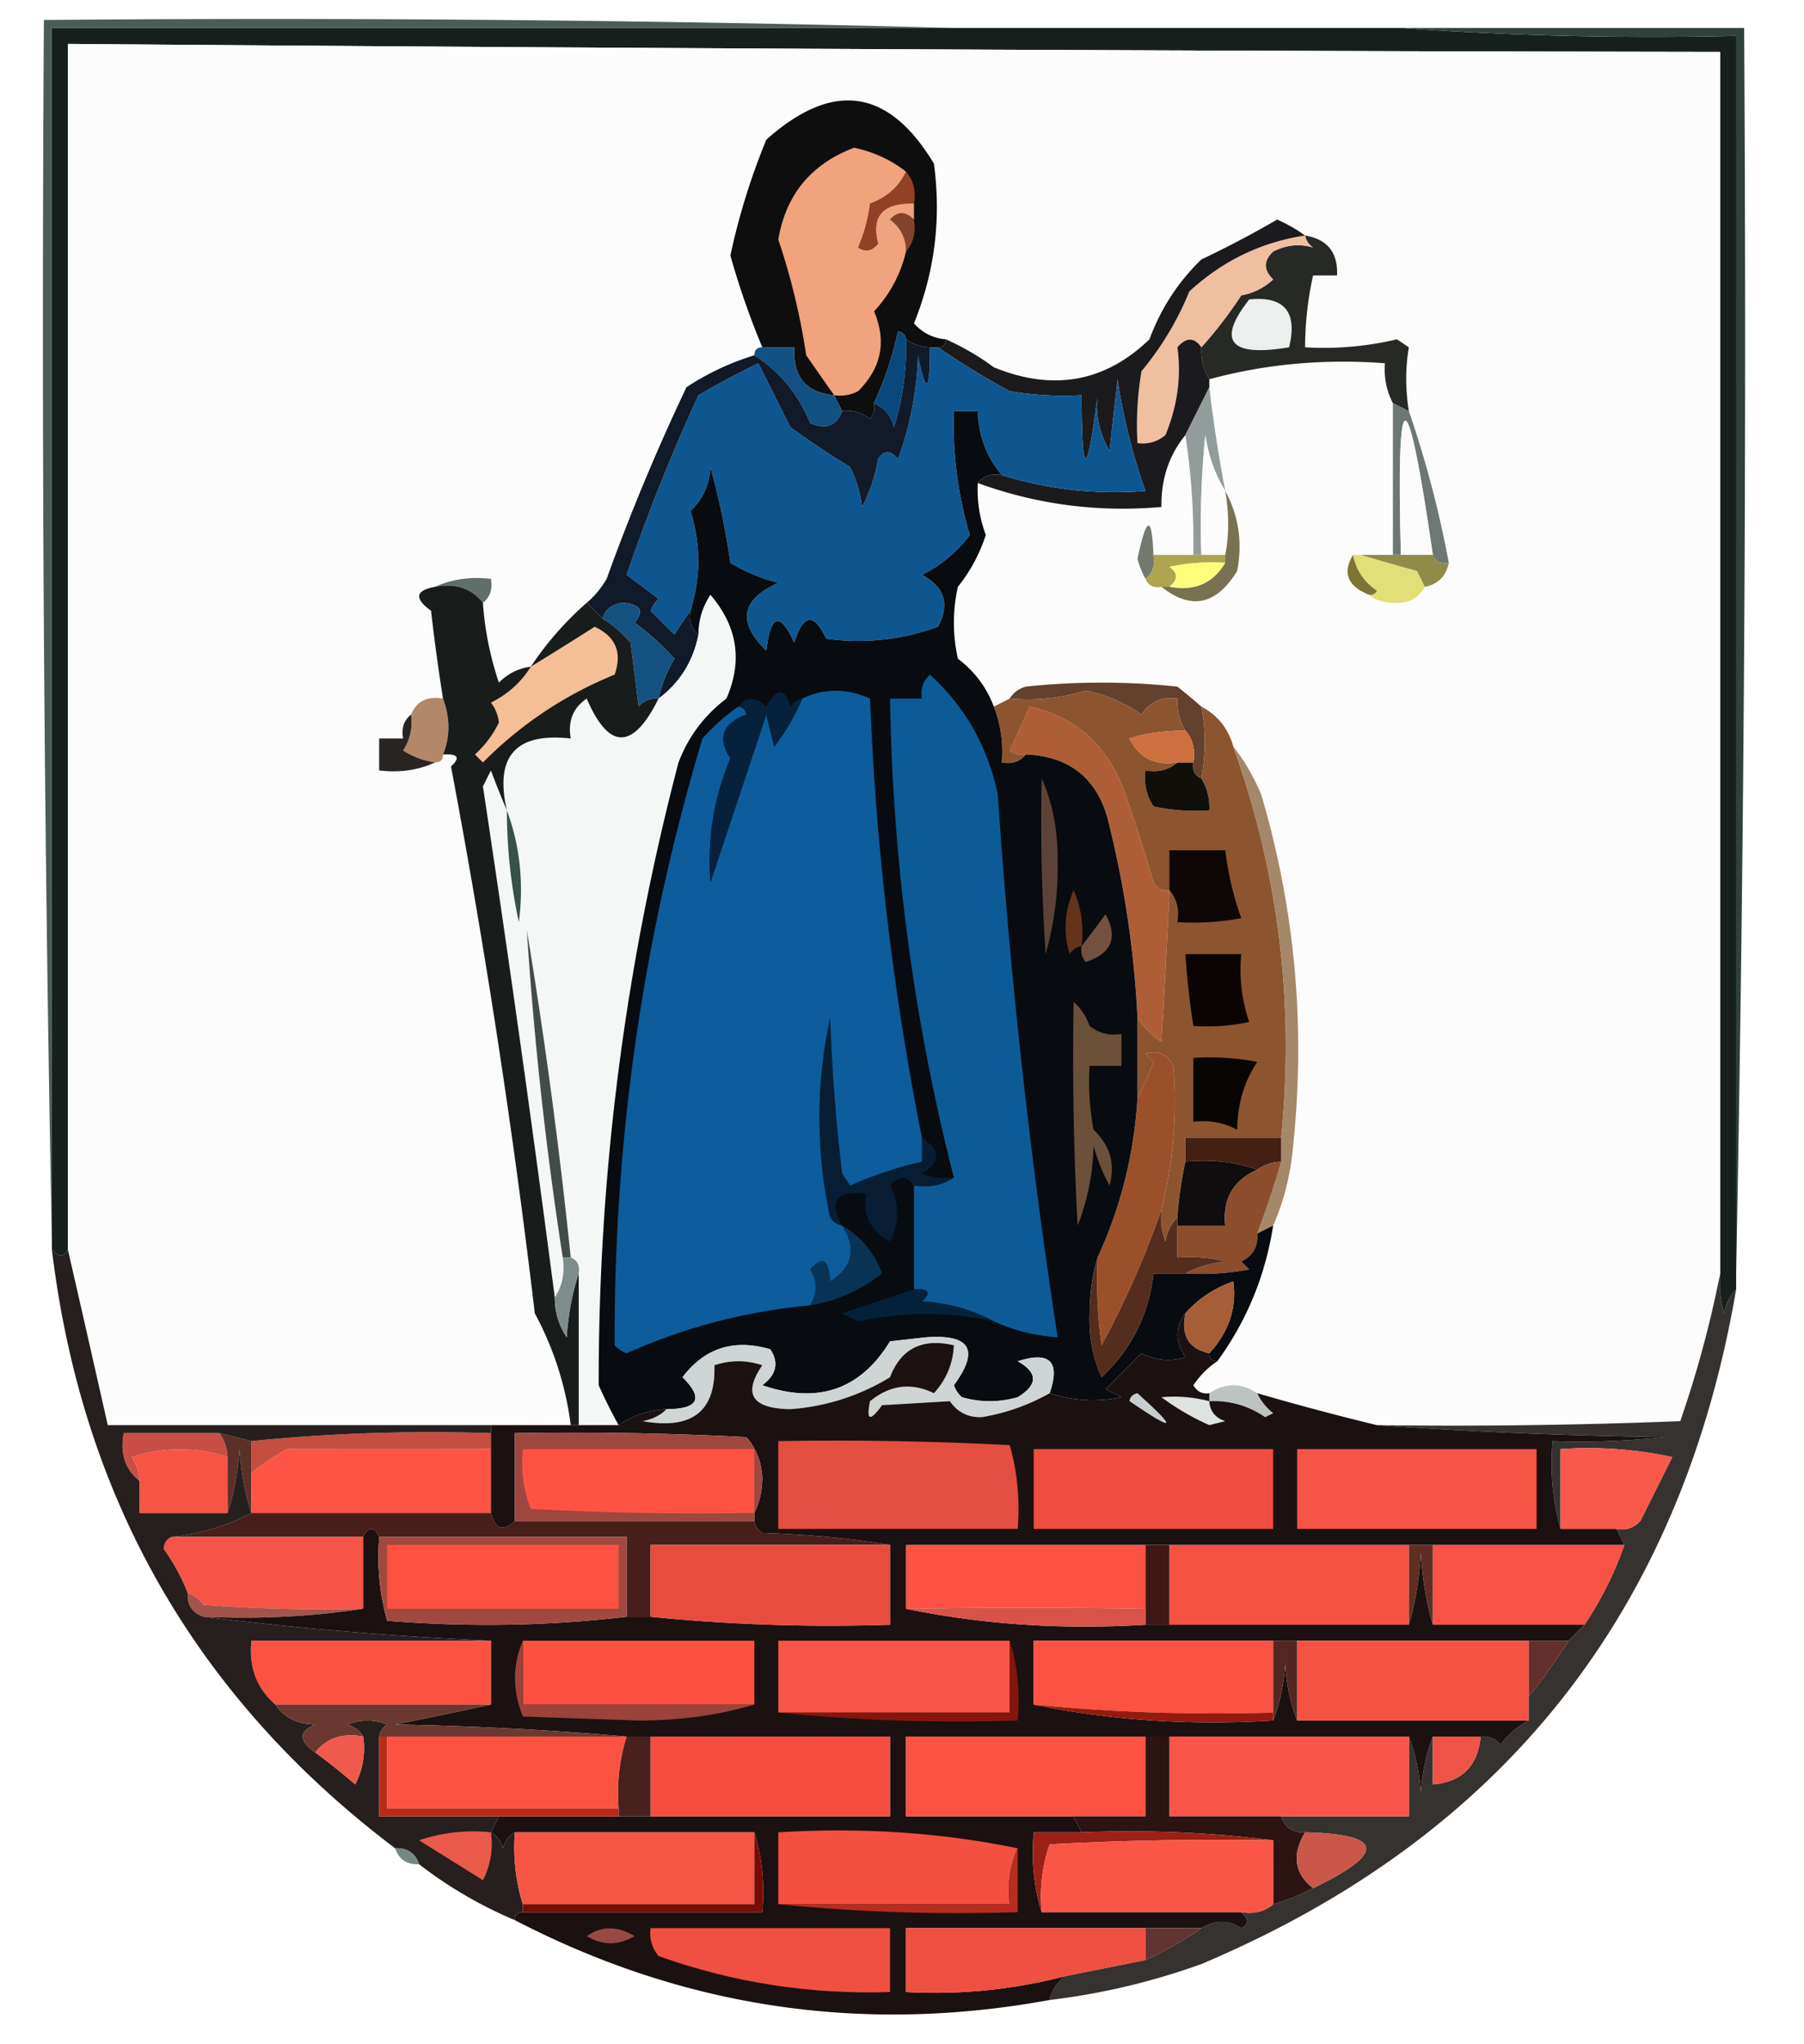 <svg xmlns="http://www.w3.org/2000/svg" width="226" height="256" style="shape-rendering:geometricPrecision;text-rendering:geometricPrecision;image-rendering:optimizeQuality;fill-rule:evenodd;clip-rule:evenodd"><path style="opacity:1" fill="#17201d" d="M119.5 3.5h56a441.589 441.589 0 0 0 42 1v157c-.768.763-1.268 1.763-1.5 3a12.93 12.93 0 0 1-.5-5V6.5a32399.91 32399.91 0 0 1-207-1v151c-.438 1.006-1.104 1.006-2 0V3.5h113z"/><path style="opacity:1" fill="#fcfcfc" d="M215.5 159.5a137.695 137.695 0 0 1-5 18.5c-12.662.5-25.329.667-38 .5a336.457 336.457 0 0 1-15-4c-2-1.333-4-1.333-6 0-.876.131-1.543-.202-2-1 .84-1.235 1.84-2.235 3-3 3.682-5.041 6.016-10.708 7-17 1.356-3.077 2.189-6.41 2.5-10 1.571-14.968.238-29.635-4-44-.941-2.227-2.108-4.227-3.5-6-.624-2.254-1.957-3.92-4-5a81.216 81.216 0 0 0-3-2.5 90.496 90.496 0 0 0-19 0c-.916.278-1.582.778-2 1.5l-2 1c-.898-2.405-2.398-4.405-4.5-6-.667-3-.667-6 0-9a20.447 20.447 0 0 0 3.5-6.5 15.892 15.892 0 0 1-1-6.5c7.382 2.695 15.049 3.695 23 3-.054-3.492.946-6.492 3-9a89.416 89.416 0 0 1 1 15h-5c-.198-5.064-.865-4.897-2 .5.243.902.577 1.735 1 2.5.342.838 1.008 1.172 2 1 3.72 2.951 6.887 2.284 9.5-2 .674-3.612.174-6.946-1.5-10a177.917 177.917 0 0 1-2-13v-1c7.056-1.91 14.389-2.576 22-2-.134 1.791.199 3.458 1 5v19h-5c-1.358 2.243-.692 3.91 2 5 .774.647 1.774.98 3 1 1.855.16 3.188-.507 4-2 1.644-.31 2.644-1.31 3-3a132.094 132.094 0 0 0-5-19c-.445-2.78-.445-5.447 0-8l-1.5-1a39.61 39.61 0 0 1-11.5 1 41.732 41.732 0 0 1 1-9h3c.131-2.867-1.203-4.533-4-5a19.62 19.62 0 0 0-3.5-2 128.474 128.474 0 0 1-9.5 5c-2.913 2.822-5.08 6.155-6.5 10-5.582 5.37-12.082 6.537-19.5 3.5a31.936 31.936 0 0 0-6-3.5c-1.59-.128-2.923-.795-4-2 2.6-6.423 3.433-13.09 2.5-20-5.669-9.443-12.669-10.443-21-3A84.653 84.653 0 0 0 91.5 32a99.613 99.613 0 0 0 4 11.5c-.667 0-1 .333-1 1a32.966 32.966 0 0 0-8.5 4 266.694 266.694 0 0 0-10 24c-.698 1.19-1.531 2.19-2.5 3a40.216 40.216 0 0 0-7 8c-1.544.203-2.878.87-4 2a39.712 39.712 0 0 1-2-10c.904-.709 1.237-1.709 1-3-2.56-.302-4.893.032-7 1-2.473.447-2.64 1.447-.5 3a247.5 247.5 0 0 0 1.5 11c-1.983-.343-3.317.323-4 2-.904.709-1.237 1.709-1 3h-3v4c2.56.302 4.893-.032 7-1 .667 0 1-.333 1-1 1.879-.107 2.212.393 1 1.5A1015.053 1015.053 0 0 1 67 164.5a40.019 40.019 0 0 1 4.5 14h-58a6161.659 6161.659 0 0 0-5-22V5.5c68.999.554 137.999.887 207 1v153z"/><path style="opacity:1" fill="#0e0e0e" d="M118.5 42.5c0 .667-.333 1-1 1h-1a5.728 5.728 0 0 1-3-1c-.06-.543-.393-.876-1-1a43.562 43.562 0 0 1-3 9 2.429 2.429 0 0 1-.5 2c-1.011-.837-2.178-1.17-3.5-1l-1-2c-3.509-.308-5.176-2.308-5-6h-4a99.613 99.613 0 0 1-4-11.5A84.653 84.653 0 0 1 96 17.5c8.331-7.443 15.331-6.443 21 3 .933 6.91.1 13.577-2.5 20 1.077 1.205 2.41 1.872 4 2z"/><path style="opacity:1" fill="#4c5c57" d="M119.5 3.5H6.5v152a5852.867 5852.867 0 0 1-1-153 3249.6 3249.6 0 0 1 114 1z"/><path style="opacity:1" fill="#82432c" d="M114.5 27.5c.268 1.599-.066 2.932-1 4 .02-1.643-.647-2.976-2-4 .925-1.062 1.925-1.062 3 0z"/><path style="opacity:1" fill="#944027" d="M113.5 21.5c.934 1.068 1.268 2.401 1 4-3.898-.125-5.398 1.541-4.5 5-.718.95-1.551 1.117-2.5.5a20.428 20.428 0 0 0 1.5-5.5c2.118-.783 3.618-2.116 4.5-4z"/><path style="opacity:1" fill="#272925" d="M163.5 29.5c2.797.467 4.131 2.133 4 5h-3a41.732 41.732 0 0 0-1 9 39.61 39.61 0 0 0 11.5-1l1.5 1c-.445 2.553-.445 5.22 0 8l-2-1c-.801-1.542-1.134-3.209-1-5-7.611-.576-14.944.09-22 2-.734-1.208-1.067-2.541-1-4 1.747-1.928 3.413-4.094 5-6.5 1.544-.29 2.877-.956 4-2-1.231-1.183-1.231-2.35 0-3.5 1.635-.83 3.302-.997 5-.5-.556-.383-.889-.883-1-1.5z"/><path style="opacity:1" fill="#edefee" d="M156.5 37.5c4.408-.438 6.075 1.562 5 6-7.445 1.244-9.112-.756-5-6z"/><path style="opacity:1" fill="#f1a37d" d="M113.5 21.5c-.882 1.884-2.382 3.217-4.5 4a20.428 20.428 0 0 1-1.5 5.5c.949.617 1.782.45 2.5-.5-.898-3.459.602-5.125 4.5-5v2c-1.075-1.062-2.075-1.062-3 0 1.353 1.024 2.02 2.357 2 4a16.443 16.443 0 0 1-4 7.5c1.595 3.757.929 7.09-2 10a4.932 4.932 0 0 1-3 .5 699.39 699.39 0 0 1-3.5-5A84.184 84.184 0 0 0 97.5 30c.957-5.627 4.124-9.46 9.5-11.5 2.482.539 4.648 1.539 6.5 3z"/><path style="opacity:1" fill="#efbf9f" d="M163.5 29.5c.111.617.444 1.117 1 1.5-1.698-.497-3.365-.33-5 .5-1.231 1.15-1.231 2.317 0 3.5-1.123 1.044-2.456 1.71-4 2-1.587 2.406-3.253 4.572-5 6.5-.886-1.276-1.886-1.276-3 0 .508 3.67.008 7.336-1.5 11-1.011.837-2.178 1.17-3.5 1a40.911 40.911 0 0 1 .5-9 37.882 37.882 0 0 0 6-10c4.184-3.843 9.018-6.177 14.5-7z"/><path style="opacity:1" fill="#09487c" d="M113.5 42.5a33.725 33.725 0 0 1-1.5 11c-.377-1.442-1.21-2.442-2.5-3a43.562 43.562 0 0 0 3-9c.607.124.94.457 1 1z"/><path style="opacity:1" fill="#125082" d="M94.5 44.5c0-.667.333-1 1-1h4c-.176 3.692 1.491 5.692 5 6l1 2c-.704 1.844-2.037 2.344-4 1.5-1.527-3.676-3.86-6.51-7-8.5z"/><path style="opacity:1" fill="#1b1a1d" d="M163.5 29.5c-5.482.823-10.316 3.157-14.5 7a37.882 37.882 0 0 1-6 10 40.911 40.911 0 0 0-.5 9c1.322.17 2.489-.163 3.5-1 1.508-3.664 2.008-7.33 1.5-11 1.114-1.276 2.114-1.276 3 0-.067 1.459.266 2.792 1 4v1l-3 6c-2.054 2.508-3.054 5.508-3 9-7.951.695-15.618-.305-23-3 .709-.904 1.709-1.237 3-1 5.783 1.805 11.783 2.472 18 2a74.677 74.677 0 0 1-3.5-14l-1 9c-1.297-2.282-1.797-4.615-1.5-7-1.318 10.585-1.985 10.585-2 0a40.939 40.939 0 0 1-9-.5 97.673 97.673 0 0 1-9-5.5c.667 0 1-.333 1-1a31.936 31.936 0 0 1 6 3.5c7.418 3.037 13.918 1.87 19.5-3.5 1.42-3.845 3.587-7.178 6.5-10a128.474 128.474 0 0 0 9.5-5 19.62 19.62 0 0 1 3.5 2z"/><path style="opacity:1" fill="#929d9b" d="M151.5 48.5c.507 4.36 1.173 8.693 2 13-1.276-2.063-2.11-4.396-2.5-7a112.97 112.97 0 0 0-.5 15h-1a89.416 89.416 0 0 0-1-15l3-6z"/><path style="opacity:1" fill="#fcfcfc" d="M153.5 61.5c.486 2.882.486 5.548 0 8h-3a112.97 112.97 0 0 1 .5-15c.39 2.604 1.224 4.938 2.5 7z"/><path style="opacity:1" fill="#0e5690" d="M116.5 43.5h1a97.673 97.673 0 0 0 9 5.5c2.982.498 5.982.665 9 .5.015 10.585.682 10.585 2 0-.297 2.385.203 4.718 1.5 7l1-9a74.677 74.677 0 0 0 3.5 14c-6.217.472-12.217-.195-18-2-1.928-2.28-2.928-4.947-3-8h-3a48.302 48.302 0 0 0 2 15.5 16.636 16.636 0 0 1-6 5c2.853 1.53 3.52 3.697 2 6.5-4.553 1.653-9.22 2.153-14 1.5-1.524-3.291-2.857-3.125-4 .5-1.783-3.903-2.95-3.57-3.5 1-3.668-3.577-3.168-6.41 1.5-8.5a22.23 22.23 0 0 1-6-2.5 96.09 96.09 0 0 0-2.5-12c-.121 2.227-.954 4.06-2.5 5.5 1.303 4.166 1.303 8.333 0 12.5a44.293 44.293 0 0 0-2 3l-3-3a3.646 3.646 0 0 1 1-1.5l-4-3a237.746 237.746 0 0 1 9-22.5 108.53 108.53 0 0 1 7.5-4c1.327 2.632 2.66 5.298 4 8a125.96 125.96 0 0 0 7.5 5 14.72 14.72 0 0 1 1.5 5 20.641 20.641 0 0 0 2-6c.741-1.14 1.575-1.14 2.5 0a41.676 41.676 0 0 0 2.5-13c1.008 5.04 1.508 4.708 1.5-1z"/><path style="opacity:1" fill="#6d7774" d="m174.5 50.5 2 1a132.094 132.094 0 0 1 5 19c-.992.172-1.658-.162-2-1-3.255-22.406-4.588-22.406-4 0h-1v-19z"/><path style="opacity:1" fill="#fbfbfb" d="M179.5 69.5h-4c-.588-22.406.745-22.406 4 0z"/><path style="opacity:1" fill="#101a28" d="M113.5 42.5c.891.61 1.891.943 3 1 .008 5.708-.492 6.04-1.5 1a41.676 41.676 0 0 1-2.5 13c-.925-1.14-1.759-1.14-2.5 0a20.641 20.641 0 0 1-2 6 14.72 14.72 0 0 0-1.5-5 125.96 125.96 0 0 1-7.5-5c-1.34-2.702-2.673-5.368-4-8a108.53 108.53 0 0 0-7.5 4 237.746 237.746 0 0 0-9 22.5l4 3c-.457.414-.79.914-1 1.5l3 3a44.293 44.293 0 0 1 2-3c-.237 1.291.096 2.291 1 3-.668 3.344-2.334 6.01-5 8a16.066 16.066 0 0 1 2-5 31.857 31.857 0 0 0-5-4.5c1.241-1.487.741-2.32-1.5-2.5-1.376.184-2.209.85-2.5 2l-2-2c.969-.81 1.802-1.81 2.5-3a266.694 266.694 0 0 1 10-24 32.966 32.966 0 0 1 8.5-4c3.14 1.99 5.473 4.824 7 8.5 1.963.844 3.296.344 4-1.5 1.322-.17 2.489.163 3.5 1a2.429 2.429 0 0 0 .5-2c1.29.558 2.123 1.558 2.5 3a33.725 33.725 0 0 0 1.5-11z"/><path style="opacity:1" fill="#747a6d" d="M144.5 69.5c.237 1.291-.096 2.291-1 3a11.114 11.114 0 0 1-1-2.5c1.135-5.397 1.802-5.564 2-.5z"/><path style="opacity:1" fill="#626e69" d="M54.5 73.5c2.107-.968 4.44-1.302 7-1 .237 1.291-.096 2.291-1 3-1.418-1.808-3.418-2.475-6-2z"/><path style="opacity:1" fill="#ada550" d="M144.5 69.5h9v1a24.939 24.939 0 0 0-7 .5c1.098.77 1.098 1.603 0 2.5h-1c-.992.172-1.658-.162-2-1 .904-.709 1.237-1.709 1-3z"/><path style="opacity:1" fill="#fefc7d" d="M153.5 70.5c-1.536 2.592-3.869 3.592-7 3 1.098-.897 1.098-1.73 0-2.5a24.939 24.939 0 0 1 7-.5z"/><path style="opacity:1" fill="#e1df77" d="M169.5 69.5h1c2.198.665 4.531 1.332 7 2 .363.683.696 1.35 1 2-.812 1.493-2.145 2.16-4 2-1.226-.02-2.226-.353-3-1 .438.065.772-.101 1-.5-1.641-1.129-2.641-2.629-3-4.5z"/><path style="opacity:1" fill="#8f8b49" d="M170.5 69.5h9c.342.838 1.008 1.172 2 1-.356 1.69-1.356 2.69-3 3a44.147 44.147 0 0 0-1-2 246.036 246.036 0 0 1-7-2z"/><path style="opacity:1" fill="#797252" d="M153.5 61.5c1.674 3.054 2.174 6.388 1.5 10-2.613 4.284-5.78 4.951-9.5 2h1c3.131.592 5.464-.408 7-3v-1c.486-2.452.486-5.118 0-8z"/><path style="opacity:1" fill="#7d7536" d="M169.5 69.5c.359 1.871 1.359 3.371 3 4.5-.228.399-.562.565-1 .5-2.692-1.09-3.358-2.757-2-5z"/><path style="opacity:1" fill="#f5f6f6" d="M77.5 178.5h-5v-19c.172-.992-.162-1.658-1-2a672.103 672.103 0 0 0-5.5-41 461.384 461.384 0 0 0 4.5 41c.284 1.915-.049 3.581-1 5a3170.885 3170.885 0 0 0-9-64l1-2a111.25 111.25 0 0 0 2 5c-1.555-6.778 1.112-9.778 8-9-.384-2.165.283-3.832 2-5 2.786 6.473 5.786 6.473 9 0 2.666-1.99 4.332-4.656 5-8-.009-1.808.491-3.475 1.5-5 3.395 3.966 4.062 8.299 2 13-2.77 2.101-4.77 4.768-6 8-6.705 25.596-10.038 51.596-10 78a64.899 64.899 0 0 0 2.5 5z"/><path style="opacity:1" fill="#135180" d="M82.5 87.5c-.996-.086-1.83.248-2.5 1l-1-8a14.692 14.692 0 0 0-3.5-3c.291-1.15 1.124-1.816 2.5-2 2.241.18 2.741 1.013 1.5 2.5a31.857 31.857 0 0 1 5 4.5 16.066 16.066 0 0 0-2 5z"/><path style="opacity:1" fill="#63412d" d="M150.5 88.5c.576 2.893.576 5.893 0 9-.838-.342-1.172-1.008-1-2 .268-1.599-.066-2.932-1-4-.734-1.208-1.067-2.541-1-4-1.951-.273-3.451.393-4.5 2a17.958 17.958 0 0 0-7-3c-3.057.95-6.223 1.284-9.5 1 .418-.722 1.084-1.222 2-1.5a90.496 90.496 0 0 1 19 0 81.216 81.216 0 0 1 3 2.5z"/><path style="opacity:1" fill="#b28869" d="M55.5 87.5c.904 2.456.904 4.79 0 7 0 .667-.333 1-1 1a10.123 10.123 0 0 1-4-1.5c.88-1.356 1.214-2.856 1-4.5.683-1.677 2.017-2.343 4-2z"/><path style="opacity:1" fill="#ae5e36" d="M146.5 111.5c-.279 6.285-.613 12.618-1 19-1.235-.84-2.235-1.84-3-3a126.03 126.03 0 0 0-3.5-24c-1.253-5.761-4.753-8.761-10.5-9a2.427 2.427 0 0 1-2-.5c.829-1.816 1.663-3.65 2.5-5.5 5.896 1.336 9.896 5.002 12 11a210.731 210.731 0 0 1 3.5 11c.457.798 1.124 1.131 2 1z"/><path style="opacity:1" fill="#282421" d="M51.5 89.5c.214 1.644-.12 3.144-1 4.5a10.123 10.123 0 0 0 4 1.5c-2.107.968-4.44 1.302-7 1v-4h3c-.237-1.291.096-2.291 1-3z"/><path style="opacity:1" fill="#181c1b" d="M54.5 73.5c2.582-.475 4.582.192 6 2a39.712 39.712 0 0 0 2 10c1.122-1.13 2.456-1.797 4-2a40.216 40.216 0 0 1 7-8l2 2c1.294.79 2.46 1.79 3.5 3l1 8c.67-.752 1.504-1.086 2.5-1-3.214 6.473-6.214 6.473-9 0-1.717 1.168-2.384 2.835-2 5-6.888-.778-9.555 2.222-8 9a111.25 111.25 0 0 1-2-5l-1 2a3170.885 3170.885 0 0 1 9 64c-.009 1.808.491 3.475 1.5 5 .183-2.865.683-5.531 1.5-8v19h-1a40.019 40.019 0 0 0-4.5-14A1015.053 1015.053 0 0 0 56.5 96c1.212-1.107.879-1.607-1-1.5.904-2.21.904-4.544 0-7a247.5 247.5 0 0 1-1.5-11c-2.14-1.553-1.973-2.553.5-3z"/><path style="opacity:1" fill="#f4be97" d="M66.5 83.5a555.49 555.49 0 0 0 8-5c2.644 1.241 3.477 3.241 2.5 6-6.24 2.538-11.74 6.205-16.5 11l-1-1a13.039 13.039 0 0 0 3-4 4.938 4.938 0 0 0-1-2.5c2.117-1.05 3.784-2.55 5-4.5z"/><path style="opacity:1" fill="#8d5430" d="M148.5 91.5c-2.769.04-5.102.373-7 1 1.212 2.423 3.212 3.423 6 3-1.068.934-2.401 1.268-4 1-.214 1.644.12 3.144 1 4.5 2.31.497 4.643.663 7 .5.067-1.459-.266-2.792-1-4 .576-3.107.576-6.107 0-9 2.043 1.08 3.376 2.746 4 5 5.698 15.919 7.698 32.253 6 49h-12v3a51.569 51.569 0 0 0-1 7c-.768.763-1.268 1.763-1.5 3a8.43 8.43 0 0 1-.5-4 55.356 55.356 0 0 0 1.5-18c-.837-1.507-2.004-2.007-3.5-1.5l1 1a36.354 36.354 0 0 1-2 4.5v-10c.765 1.16 1.765 2.16 3 3 .387-6.382.721-12.715 1-19-.876.131-1.543-.202-2-1a210.731 210.731 0 0 0-3.5-11c-2.104-5.998-6.104-9.664-12-11-.837 1.85-1.671 3.684-2.5 5.5a2.427 2.427 0 0 0 2 .5c-.709.904-1.709 1.237-3 1 .202-2.45-.131-4.783-1-7l2-1c3.277.284 6.443-.05 9.5-1a17.958 17.958 0 0 1 7 3c1.049-1.607 2.549-2.273 4.5-2-.067 1.459.266 2.792 1 4z"/><path style="opacity:1" fill="#100f0a" d="M147.5 95.5h2c-.172.992.162 1.658 1 2 .734 1.208 1.067 2.541 1 4a24.935 24.935 0 0 1-7-.5c-.88-1.356-1.214-2.856-1-4.5 1.599.268 2.932-.066 4-1z"/><path style="opacity:1" fill="#ce6f3f" d="M148.5 91.5c.934 1.068 1.268 2.401 1 4h-2c-2.788.423-4.788-.577-6-3 1.898-.627 4.231-.96 7-1z"/><path style="opacity:1" fill="#31413c" d="M175.5 3.5h43c.332 52.17-.001 104.169-1 156V4.5a441.589 441.589 0 0 1-42-1z"/><path style="opacity:1" fill="#0e0706" d="M146.5 111.5v-5h7a38.822 38.822 0 0 0 2 8.5 32.462 32.462 0 0 1-8 .5c.268-1.599-.066-2.932-1-4z"/><path style="opacity:1" fill="#375049" d="M63.5 101.5c1.635 4.426 2.135 9.093 1.5 14a66.755 66.755 0 0 1-1.5-14z"/><path style="opacity:1" fill="#0b0403" d="M148.5 119.5h7c-.277 2.948.056 5.781 1 8.5-2.31.497-4.643.663-7 .5a104.618 104.618 0 0 1-1-9z"/><path style="opacity:1" fill="#a58769" d="M154.5 93.5c1.392 1.773 2.559 3.773 3.5 6 4.238 14.365 5.571 29.032 4 44-.311 3.59-1.144 6.923-2.5 10l-2 1a121.361 121.361 0 0 0 3-9v-3c1.698-16.747-.302-33.081-6-49z"/><path style="opacity:1" fill="#080503" d="M149.5 132.5a32.462 32.462 0 0 1 8 .5c-1.655 2.507-2.489 5.341-2.5 8.5-1.699-.906-3.533-1.239-5.5-1v-8z"/><path style="opacity:1" fill="#424c49" d="M71.5 157.5h-1a461.384 461.384 0 0 1-4.5-41 672.103 672.103 0 0 1 5.5 41z"/><path style="opacity:1" fill="#442013" d="M160.5 142.5v3a5.727 5.727 0 0 0-3 1c-2.787-.977-5.787-1.31-9-1v-3h12z"/><path style="opacity:1" fill="#9c5029" d="M145.5 151.5a111.902 111.902 0 0 1-7.5 17 60.931 60.931 0 0 1-.5-11c2.908-6.298 4.574-12.964 5-20a36.354 36.354 0 0 0 2-4.5l-1-1c1.496-.507 2.663-.007 3.5 1.5a55.356 55.356 0 0 1-1.5 18z"/><path style="opacity:1" fill="#0f0d0d" d="M148.5 145.5c3.213-.31 6.213.023 9 1-3.018 1.355-4.351 3.688-4 7h-6v-1a51.569 51.569 0 0 1 1-7z"/><path style="opacity:1" fill="#8b4d2c" d="M160.5 145.5a121.361 121.361 0 0 1-3 9c.14 1.624-.527 2.79-2 3.5l1 1a32.462 32.462 0 0 1-8 .5c1.452-.802 3.118-1.302 5-1.5a18.453 18.453 0 0 0-6-.5v-4h6c-.351-3.312.982-5.645 4-7a5.727 5.727 0 0 1 3-1z"/><path style="opacity:1" fill="#7e8c8b" d="M70.5 157.5h1c.838.342 1.172 1.008 1 2-.817 2.469-1.317 5.135-1.5 8-1.009-1.525-1.509-3.192-1.5-5 .951-1.419 1.284-3.085 1-5z"/><path style="opacity:1" fill="#552d1c" d="M145.5 151.5a8.43 8.43 0 0 0 .5 4c.232-1.237.732-2.237 1.5-3v5a18.453 18.453 0 0 1 6 .5c-1.882.198-3.548.698-5 1.5h-4c-.568 5.137-2.735 9.47-6.5 13-1.114-2.47-1.614-5.136-1.5-8 .003-2.525.337-4.859 1-7a60.931 60.931 0 0 0 .5 11 111.902 111.902 0 0 0 7.5-17z"/><path style="opacity:1" fill="#080b0f" d="M125.5 59.5c-1.291-.237-2.291.096-3 1a15.892 15.892 0 0 0 1 6.5 20.447 20.447 0 0 1-3.5 6.5c-.667 3-.667 6 0 9 2.102 1.595 3.602 3.595 4.5 6 .869 2.217 1.202 4.55 1 7 1.291.237 2.291-.096 3-1 5.747.239 9.247 3.239 10.5 9a126.03 126.03 0 0 1 3.5 24v10c-.426 7.036-2.092 13.702-5 20-.663 2.141-.997 4.475-1 7-.114 2.864.386 5.53 1.5 8 3.765-3.53 5.932-7.863 6.5-13h4a32.462 32.462 0 0 0 8-.5l-1-1c1.473-.71 2.14-1.876 2-3.5l2-1c-.984 6.292-3.318 11.959-7 17-.667 0-1-.333-1-1 2.459-2.706 3.459-5.706 3-9-2.411.861-4.411 2.194-6 4-1.307 1.723-1.307 3.557 0 5.5-1.877.576-3.711.409-5.5-.5l-4.5 4.5 2 1c-3.055.634-6.055.468-9-.5 1.356-3.961.023-5.294-4-4 2.544 1.437 2.544 2.937 0 4.5a12.494 12.494 0 0 1-7 0 3.647 3.647 0 0 1-1-1.5c3.243-4.412 2.076-6.412-3.5-6l-4.5.5c-3.706 6.07-9.039 7.904-16 5.5 1.77-1.32 2.103-2.82 1-4.5-4.55-1.338-8.217-.171-11 3.5 2.68 2.647 2.013 3.98-2 4-2.218.114-4.218.78-6 2a64.899 64.899 0 0 1-2.5-5c-.038-26.404 3.295-52.404 10-78 1.23-3.232 3.23-5.899 6-8 2.062-4.701 1.395-9.034-2-13-1.009 1.525-1.509 3.192-1.5 5-.904-.709-1.237-1.709-1-3 1.303-4.167 1.303-8.334 0-12.5 1.546-1.44 2.379-3.273 2.5-5.5a96.09 96.09 0 0 1 2.5 12 22.23 22.23 0 0 0 6 2.5c-4.668 2.09-5.168 4.923-1.5 8.5.55-4.57 1.717-4.903 3.5-1 1.143-3.625 2.476-3.791 4-.5 4.78.653 9.447.153 14-1.5 1.52-2.803.853-4.97-2-6.5a16.636 16.636 0 0 0 6-5 48.302 48.302 0 0 1-2-15.5h3c.072 3.053 1.072 5.72 3 8z"/><path style="opacity:1" fill="#083354" d="M105.5 153.5c2.367 1.371 4.033 3.371 5 6a19.403 19.403 0 0 1-9 4c.913-1.586.913-3.086 0-4.5 1.517-1.779 2.351-1.279 2.5 1.5 2.822-1.779 3.322-4.113 1.5-7z"/><path style="opacity:1" fill="#061d34" d="M115.5 142.5c2.377 1.53 2.377 3.03 0 4.5a8.43 8.43 0 0 0 4 .5c-1.419.951-3.085 1.284-5 1-.886-1.276-1.886-1.276-3 0 1.224 2.339 1.224 4.672 0 7-2.423-1.212-3.423-3.212-3-6-3.686-.37-4.686.963-3 4-.617-.111-1.117-.444-1.5-1-1.799-8.392-1.799-16.725 0-25a229.4 229.4 0 0 0 1.5 19.5l1 1.5a48.716 48.716 0 0 1 9-3v-3z"/><path style="opacity:1" fill="#6b503a" d="M134.5 125.5c.891.761 1.558 1.761 2 3 1.189.929 2.522 1.262 4 1v4h-4a32.462 32.462 0 0 0 .5 8c2.071 1.955 2.738 4.288 2 7a22.981 22.981 0 0 1-2-5c-.089 3.528-.756 6.862-2 10-.5-9.327-.666-18.661-.5-28z"/><path style="opacity:1" fill="#0c5b97" d="M124.5 165.5c-2.703-1.463-5.703-2.296-9-2.5 1.212-1.107.879-1.607-1-1.5v-13c1.915.284 3.581-.049 5-1-5.001-19.553-7.668-39.553-8-60h4c-.219-1.175.114-2.175 1-3 4.408 4.005 7.241 9.005 8.5 15a805.285 805.285 0 0 0 7.5 68c-2.83-.194-5.496-.861-8-2z"/><path style="opacity:1" fill="#0d5c9b" d="M115.5 142.5v3a48.716 48.716 0 0 0-9 3l-1-1.5a229.4 229.4 0 0 1-1.5-19.5c-1.799 8.275-1.799 16.608 0 25 .383.556.883.889 1.5 1 1.822 2.887 1.322 5.221-1.5 7-.149-2.779-.983-3.279-2.5-1.5.913 1.414.913 2.914 0 4.5-8.034.738-15.7 2.738-23 6a3.647 3.647 0 0 1-1.5-1c-.1-25.871 3.567-51.205 11-76 1.397-1.57 2.897-2.904 4.5-4 .543.06.876.393 1 1-2.986 1.113-3.653 2.947-2 5.5-2.071 4.93-2.905 10.096-2.5 15.5l7-21 1 4a27.548 27.548 0 0 0 3.5-6c2.73-1.317 5.563-1.317 8.5 0a350.8 350.8 0 0 0 6.5 55z"/><path style="opacity:1" fill="#72513f" d="M135.5 118.5a173.55 173.55 0 0 0 3-4c1.592 2.946.758 4.946-2.5 6a2.428 2.428 0 0 1-.5-2z"/><path style="opacity:1" fill="#62341b" d="M135.5 118.5c-.617.111-1.117.444-1.5 1-.818-2.727-.652-5.394.5-8a13.116 13.116 0 0 1 1 7z"/><path style="opacity:1" fill="#5c4336" d="M130.5 97.5c1.32 2.928 1.986 6.261 2 10a40.398 40.398 0 0 1-1.5 12 242.43 242.43 0 0 1-.5-22z"/><path style="opacity:1" fill="#06213b" d="M100.5 87.5a27.548 27.548 0 0 1-3.5 6l-1-4-7 21c-.405-5.404.429-10.57 2.5-15.5-1.653-2.553-.986-4.387 2-5.5-.124-.607-.457-.94-1-1 1.042-1.291 2.208-1.291 3.5 0 1.309-2.391 2.309-2.391 3 0 .383-.556.883-.89 1.5-1z"/><path style="opacity:1" fill="#03223a" d="M114.5 161.5c1.879-.107 2.212.393 1 1.5 3.297.204 6.297 1.037 9 2.5a40.164 40.164 0 0 0-17 0l-2-1 9-3z"/><path style="opacity:1" fill="#a55e38" d="M151.5 169.5c-2.584-.548-3.584-2.215-3-5 1.589-1.806 3.589-3.139 6-4 .459 3.294-.541 6.294-3 9z"/><path style="opacity:1" fill="#cfd4d4" d="M131.5 174.5a25.84 25.84 0 0 1-8.5 3c-1.711.061-3.044-.606-4-2-2.699.164-5.532.33-8.5.5-1.515 2.105-2.015 1.939-1.5-.5 2.5-2.036 5.167-2.37 8-1 1.559-1.717 2.392-3.717 2.5-6-3.958-.928-6.625.406-8 4a27.636 27.636 0 0 1-12.5 4c-4.801-.073-5.968-1.907-3.5-5.5-2-.667-4-.667-6 0 .189 5.777-2.811 8.111-9 7 1.237-.232 2.237-.732 3-1.5 4.013-.02 4.68-1.353 2-4 2.783-3.671 6.45-4.838 11-3.5 1.103 1.68.77 3.18-1 4.5 6.961 2.404 12.294.57 16-5.5l4.5-.5c5.576-.412 6.743 1.588 3.5 6a3.647 3.647 0 0 0 1 1.5c2.333.667 4.667.667 7 0 2.544-1.563 2.544-3.063 0-4.5 4.023-1.294 5.356.039 4 4z"/><path style="opacity:1" fill="#bdc3c1" d="M157.5 174.5c.453.958 1.119 1.792 2 2.5l-1 .5c-2.118-1.446-4.451-2.113-7-2v-1c2-1.333 4-1.333 6 0z"/><path style="opacity:1" fill="#c94f46" d="M27.5 179.5c.61.891.943 1.891 1 3-3.954-1.265-7.954-1.265-12 0 .627.917.96 1.917 1 3-1.808-1.418-2.475-3.418-2-6h12z"/><path style="opacity:1" fill="#c64e40" d="M61.5 179.5v2c-8.5.015-17 .015-25.5 0a30.818 30.818 0 0 0-4.5 3v-4c9.82-.994 19.82-1.327 30-1z"/><path style="opacity:1" fill="#5b3026" d="m27.5 179.5 4 1v9c-.817-2.469-1.317-5.135-1.5-8-.183 2.865-.683 5.531-1.5 8v-7a5.728 5.728 0 0 0-1-3z"/><path style="opacity:1" fill="#36322f" d="M215.5 159.5a12.93 12.93 0 0 0 .5 5c.232-1.237.732-2.237 1.5-3-6.913 40.411-29.247 68.578-67 84.5a85.774 85.774 0 0 1-19 4.5c.282-1.278.949-2.278 2-3l10-2a43.438 43.438 0 0 0 7-4c1.705-1.035 3.372-1.035 5 0 .963-.47.963-1.137 0-2 1.599.268 2.932-.066 4-1a26.335 26.335 0 0 0 5-2c9.184-4.429 8.851-6.762-1-7-1.527.073-2.527-.594-3-2h16v-10c.814 2.131 1.314 4.464 1.5 7 .186-2.536.686-4.869 1.5-7v6c3.629-.295 5.629-2.295 6-6 .996-.086 1.829.248 2.5 1 .985-1.314 2.152-2.314 3.5-3v-3a67.111 67.111 0 0 0 5-7l2-2a43.777 43.777 0 0 0 5-10l-1-2c1.175.219 2.175-.114 3-1l4-8a49.87 49.87 0 0 0-14-1v10c-.982-3.462-1.315-7.129-1-11a98.432 98.432 0 0 0 14-.5 640.343 640.343 0 0 1-36-1.5c12.671.167 25.338 0 38-.5a137.695 137.695 0 0 0 5-18.5z"/><path style="opacity:1" fill="#f8594b" d="M202.5 191.5h-7v-10a49.87 49.87 0 0 1 14 1l-4 8c-.825.886-1.825 1.219-3 1z"/><path style="opacity:1" fill="#fd5445" d="M61.5 181.5v8h-30v-5a30.818 30.818 0 0 1 4.5-3c8.5.015 17 .015 25.5 0z"/><path style="opacity:1" fill="#471e1a" d="M31.5 189.5h30c.553 2.052 1.553 2.385 3 1h30c.11.617.444 1.117 1 1.5 5.516.173 10.849.673 16 1.5h-30v9h-3v-10h-31c-.667-1.333-1.333-1.333-2 0h-24c3.619-.381 6.952-1.381 10-3z"/><path style="opacity:1" fill="#fd5243" d="M143.5 193.5v8a833.35 833.35 0 0 0-30 0v-8h30z"/><path style="opacity:1" fill="#f55244" d="M146.5 193.5h30v10h-30v-10z"/><path style="opacity:1" fill="#f85346" d="M179.5 193.5h24a43.777 43.777 0 0 1-5 10h-19v-10z"/><path style="opacity:1" fill="#602d22" d="M176.5 193.5h3v10c-.819-2.805-1.319-5.805-1.5-9-.181 3.195-.681 6.195-1.5 9v-10z"/><path style="opacity:1" fill="#f55446" d="M21.5 192.5h24v9c-6.675.166-13.342 0-20-.5-.544-.717-1.21-1.217-2-1.5a25.194 25.194 0 0 0-3-5.5c.07-.765.403-1.265 1-1.5z"/><path style="opacity:1" fill="#411715" d="M143.5 193.5h3v10h-3v-10z"/><path style="opacity:1" fill="#a2544b" d="M23.5 199.5c.79.283 1.456.783 2 1.5 6.658.5 13.325.666 20 .5-6.479.991-13.146 1.324-20 1-1.406-.473-2.073-1.473-2-3z"/><path style="opacity:1" fill="#1a1110" d="M148.5 164.5c-.584 2.785.416 4.452 3 5 0 .667.333 1 1 1-1.16.765-2.16 1.765-3 3 .457.798 1.124 1.131 2 1v1c2.549-.113 4.882.554 7 2l1-.5c-.881-.708-1.547-1.542-2-2.5a336.457 336.457 0 0 0 15 4 640.343 640.343 0 0 0 36 1.5 98.432 98.432 0 0 1-14 .5c-.315 3.871.018 7.538 1 11h7l1 2h-90v8c9.611 1.974 19.611 2.641 30 2h33c.819-2.805 1.319-5.805 1.5-9 .181 3.195.681 6.195 1.5 9h19l-2 2h-67v8c9.611 1.974 19.611 2.641 30 2 .814-2.131 1.314-4.464 1.5-7 .186 2.536.686 4.869 1.5 7h29c-1.348.686-2.515 1.686-3.5 3-.671-.752-1.504-1.086-2.5-1h-6c-.814 2.131-1.314 4.464-1.5 7-.186-2.536-.686-4.869-1.5-7h-63v10h21l1 2h-6c-.313 3.542.021 6.875 1 10h25c.963.863.963 1.53 0 2-1.628-1.035-3.295-1.035-5 0h-37v8a64.692 64.692 0 0 0 20-2c-1.051.722-1.718 1.722-2 3-23.531 4.305-45.864.972-67-10 0-.667.333-1 1-1h30c.313-3.542-.02-6.875-1-10h-30c-.722.418-1.222 1.084-1.5 2-.278-.916-.778-1.582-1.5-2l1-2h49v-10h-33a415.145 415.145 0 0 0-29-1.5 1132.36 1132.36 0 0 0 12-2.5v-8a456.554 456.554 0 0 1-36-3c6.854.324 13.521-.009 20-1v-9c.667-1.333 1.333-1.333 2 0-.29 3.606.044 7.106 1 10.5 10.175.825 20.175.658 30-.5h3c9.82.994 19.819 1.327 30 1v-10c-5.151-.827-10.484-1.327-16-1.5-.556-.383-.89-.883-1-1.5v-1c.658-1.293.992-2.793 1-4.5-.13-1.981-.796-3.647-2-5-9.66-.5-19.328-.666-29-.5v11c-1.447 1.385-2.447 1.052-3-1v-11h16c1.782-1.22 3.782-1.886 6-2-.763.768-1.763 1.268-3 1.5 6.189 1.111 9.189-1.223 9-7 2-.667 4-.667 6 0-2.468 3.593-1.301 5.427 3.5 5.5a27.636 27.636 0 0 0 12.5-4c1.375-3.594 4.042-4.928 8-4-.108 2.283-.941 4.283-2.5 6-2.833-1.37-5.5-1.036-8 1-.515 2.439-.015 2.605 1.5.5 2.968-.17 5.801-.336 8.5-.5.956 1.394 2.289 2.061 4 2a25.84 25.84 0 0 0 8.5-3c2.945.968 5.945 1.134 9 .5l-2-1 4.5-4.5c1.789.909 3.623 1.076 5.5.5-1.307-1.943-1.307-3.777 0-5.5z"/><path style="opacity:1" fill="#d85248" d="M143.5 201.5v2c-10.389.641-20.389-.026-30-2a833.35 833.35 0 0 1 30 0z"/><path style="opacity:1" fill="#a1493f" d="M47.5 192.5h31v10c-9.825 1.158-19.825 1.325-30 .5-.956-3.394-1.29-6.894-1-10.5z"/><path style="opacity:1" fill="#e84c3e" d="M111.5 193.5v10c-10.181.327-20.18-.006-30-1v-9h30z"/><path style="opacity:1" fill="#fd5243" d="M48.5 193.5h29v8h-29v-8z"/><path style="opacity:1" fill="#9d473f" d="M94.5 189.5v1h-30v-11c9.672-.166 19.34 0 29 .5 1.204 1.353 1.87 3.019 2 5-.008 1.707-.342 3.207-1 4.5z"/><path style="opacity:1" fill="#f55446" d="M162.5 181.5h30v10h-30v-10z"/><path style="opacity:1" fill="#ef4d3f" d="M129.5 181.5h30v10h-30v-10z"/><path style="opacity:1" fill="#e34e41" d="M97.5 180.5c9.672-.166 19.339 0 29 .5.956 3.394 1.289 6.894 1 10.5h-30v-11z"/><path style="opacity:1" fill="#fd5344" d="M94.5 189.5c-9.34.166-18.673 0-28-.5-.935-2.381-1.268-4.881-1-7.5h29v8z"/><path style="opacity:1" fill="#c8cecf" d="M141.5 175.5c.06-.543.393-.876 1-1 5.118 4.611 4.785 4.944-1 1z"/><path style="opacity:1" fill="#dee2e0" d="M151.5 175.5c.077 1.25.744 2.083 2 2.5l-2 .5a31.25 31.25 0 0 1-6-3.5 17.65 17.65 0 0 1 6 .5z"/><path style="opacity:1" fill="#f85648" d="M126.5 205.5v9h-29v-9h29z"/><path style="opacity:1" fill="#fa5243" d="M159.5 205.5v9a233.825 233.825 0 0 1-30-1v-8h30z"/><path style="opacity:1" fill="#63302c" d="M191.5 205.5h5a67.111 67.111 0 0 1-5 7v-7z"/><path style="opacity:1" fill="#fc5242" d="M61.5 205.5v8h-27c-2.356-2.057-3.356-4.724-3-8h30z"/><path style="opacity:1" fill="#fc5141" d="M65.5 205.5h29v8h-29v-8z"/><path style="opacity:1" fill="#f45344" d="M162.5 205.5h29v10h-29v-10z"/><path style="opacity:1" fill="#532720" d="M159.5 205.5h3v10c-.814-2.131-1.314-4.464-1.5-7-.186 2.536-.686 4.869-1.5 7v-10z"/><path style="opacity:1" fill="#261f1d" d="M6.5 156.5c.896 1.006 1.562 1.006 2 0 1.654 7.215 3.32 14.549 5 22h48v1c-10.18-.327-20.18.006-30 1l-4-1h-12c-.475 2.582.192 4.582 2 6v4h11c.817-2.469 1.317-5.135 1.5-8 .183 2.865.683 5.531 1.5 8-3.048 1.619-6.381 2.619-10 3-.597.235-.93.735-1 1.5a25.194 25.194 0 0 1 3 5.5c-.073 1.527.594 2.527 2 3a456.554 456.554 0 0 0 36 3h-30c-.356 3.276.644 5.943 3 8 1.09 1.617 2.756 2.45 5 2.5-2.103.853-2.103 2.02 0 3.5a83.321 83.321 0 0 1 5 4 9.864 9.864 0 0 0 1-6c-.417-.722-1.084-1.222-2-1.5 1.667-.667 3.333-.667 5 0-.556.383-.89.883-1 1.5v10h15l-1 2c.722.418 1.222 1.084 1.5 2 .278-.916.778-1.582 1.5-2-.236 3.109.097 6.109 1 9v1c-.667 0-1 .333-1 1a53.606 53.606 0 0 1-12-7c-.473-1.406-1.473-2.073-3-2-24.92-18.831-39.254-43.831-43-75z"/><path style="opacity:1" fill="#f75446" d="M28.5 182.5v7h-11v-4a5.577 5.577 0 0 0-1-3c4.046-1.265 8.046-1.265 12 0z"/><path style="opacity:1" fill="#9b423b" d="M65.5 205.5v8h29c-4.451 1.327-9.284 1.994-14.5 2l-14.5-.5c-1.318-3.269-1.318-6.435 0-9.5z"/><path style="opacity:1" fill="#84160e" d="M126.5 205.5c.979 3.125 1.313 6.458 1 10-10.181.327-20.181-.006-30-1h29v-9z"/><path style="opacity:1" fill="#941a0d" d="M129.5 213.5a233.825 233.825 0 0 0 30 1v1c-10.389.641-20.389-.026-30-2z"/><path style="opacity:1" fill="#6b382f" d="M34.5 213.5h27a1132.36 1132.36 0 0 1-12 2.5c9.842.17 19.509.67 29 1.5h-31c.11-.617.444-1.117 1-1.5-1.667-.667-3.333-.667-5 0 .916.278 1.583.778 2 1.5-2.582-.475-4.582.192-6 2-2.103-1.48-2.103-2.647 0-3.5-2.244-.05-3.91-.883-5-2.5z"/><path style="opacity:1" fill="#f0594d" d="M45.5 217.5a9.864 9.864 0 0 1-1 6 83.321 83.321 0 0 0-5-4c1.418-1.808 3.418-2.475 6-2z"/><path style="opacity:1" fill="#f54e40" d="M81.5 217.5h30v10h-30v-10z"/><path style="opacity:1" fill="#fb5243" d="M143.5 217.5v10h-30v-10h30z"/><path style="opacity:1" fill="#fc5242" d="M48.5 217.5h30c-.903 2.891-1.236 5.891-1 9h-29v-9z"/><path style="opacity:1" fill="#ee5447" d="M179.5 217.5h6c-.371 3.705-2.371 5.705-6 6v-6z"/><path style="opacity:1" fill="#f95548" d="M146.5 217.5h30v10h-30v-10z"/><path style="opacity:1" fill="#49211c" d="M78.5 217.5h3v10h-4v-1c-.236-3.109.097-6.109 1-9z"/><path style="opacity:1" fill="#b82b18" d="M47.5 217.5h1v9h29v1h-30v-10z"/><path style="opacity:1" fill="#2b1412" d="M143.5 217.5h3v10h14c.473 1.406 1.473 2.073 3 2-1.678 2.81-1.345 5.143 1 7a26.335 26.335 0 0 1-5 2v-8c-7.816-.992-15.816-1.326-24-1l-1-2h9v-10z"/><path style="opacity:1" fill="#9b2016" d="M135.5 229.5c8.184-.326 16.184.008 24 1-9.339-.166-18.673 0-28 .5-.944 2.719-1.277 5.552-1 8.5-.979-3.125-1.313-6.458-1-10h6z"/><path style="opacity:1" fill="#e95a4a" d="M61.5 229.5a9.864 9.864 0 0 1-1 6c-2.672-1.676-5.34-3.342-8-5a21.128 21.128 0 0 1 9-1z"/><path style="opacity:1" fill="#f55545" d="M64.5 229.5h30v9h-29c-.903-2.891-1.236-5.891-1-9z"/><path style="opacity:1" fill="#f45041" d="M127.5 231.5c-.968 2.107-1.302 4.441-1 7h-29v-9c10.389-.641 20.389.026 30 2z"/><path style="opacity:1" fill="#ca5749" d="M163.5 229.5c9.851.238 10.184 2.571 1 7-2.345-1.857-2.678-4.19-1-7z"/><path style="opacity:1" fill="#778783" d="M49.5 231.5c1.527-.073 2.527.594 3 2-1.527.073-2.527-.594-3-2z"/><path style="opacity:1" fill="#fa5648" d="M159.5 230.5v8c-1.068.934-2.401 1.268-4 1h-25c-.277-2.948.056-5.781 1-8.5 9.327-.5 18.661-.666 28-.5z"/><path style="opacity:1" fill="#780d06" d="M94.5 229.5c.98 3.125 1.313 6.458 1 10h-30v-1h29v-9z"/><path style="opacity:1" fill="#b72d1f" d="M127.5 231.5v8c-10.181.327-20.181-.006-30-1h29c-.302-2.559.032-4.893 1-7z"/><path style="opacity:1" fill="#994945" d="M73.5 242.5c1.864-1.293 3.864-1.293 6 0-2.016 1.194-4.016 1.194-6 0z"/><path style="opacity:1" fill="#f05041" d="M81.5 241.5h30v8c-9.977.337-19.644-1.163-29-4.5-.837-1.011-1.17-2.178-1-3.5z"/><path style="opacity:1" fill="#ee5041" d="M143.5 241.5v4l-10 2a64.692 64.692 0 0 1-20 2v-8h30z"/><path style="opacity:1" fill="#623330" d="M143.5 241.5h7a43.438 43.438 0 0 1-7 4v-4z"/></svg>